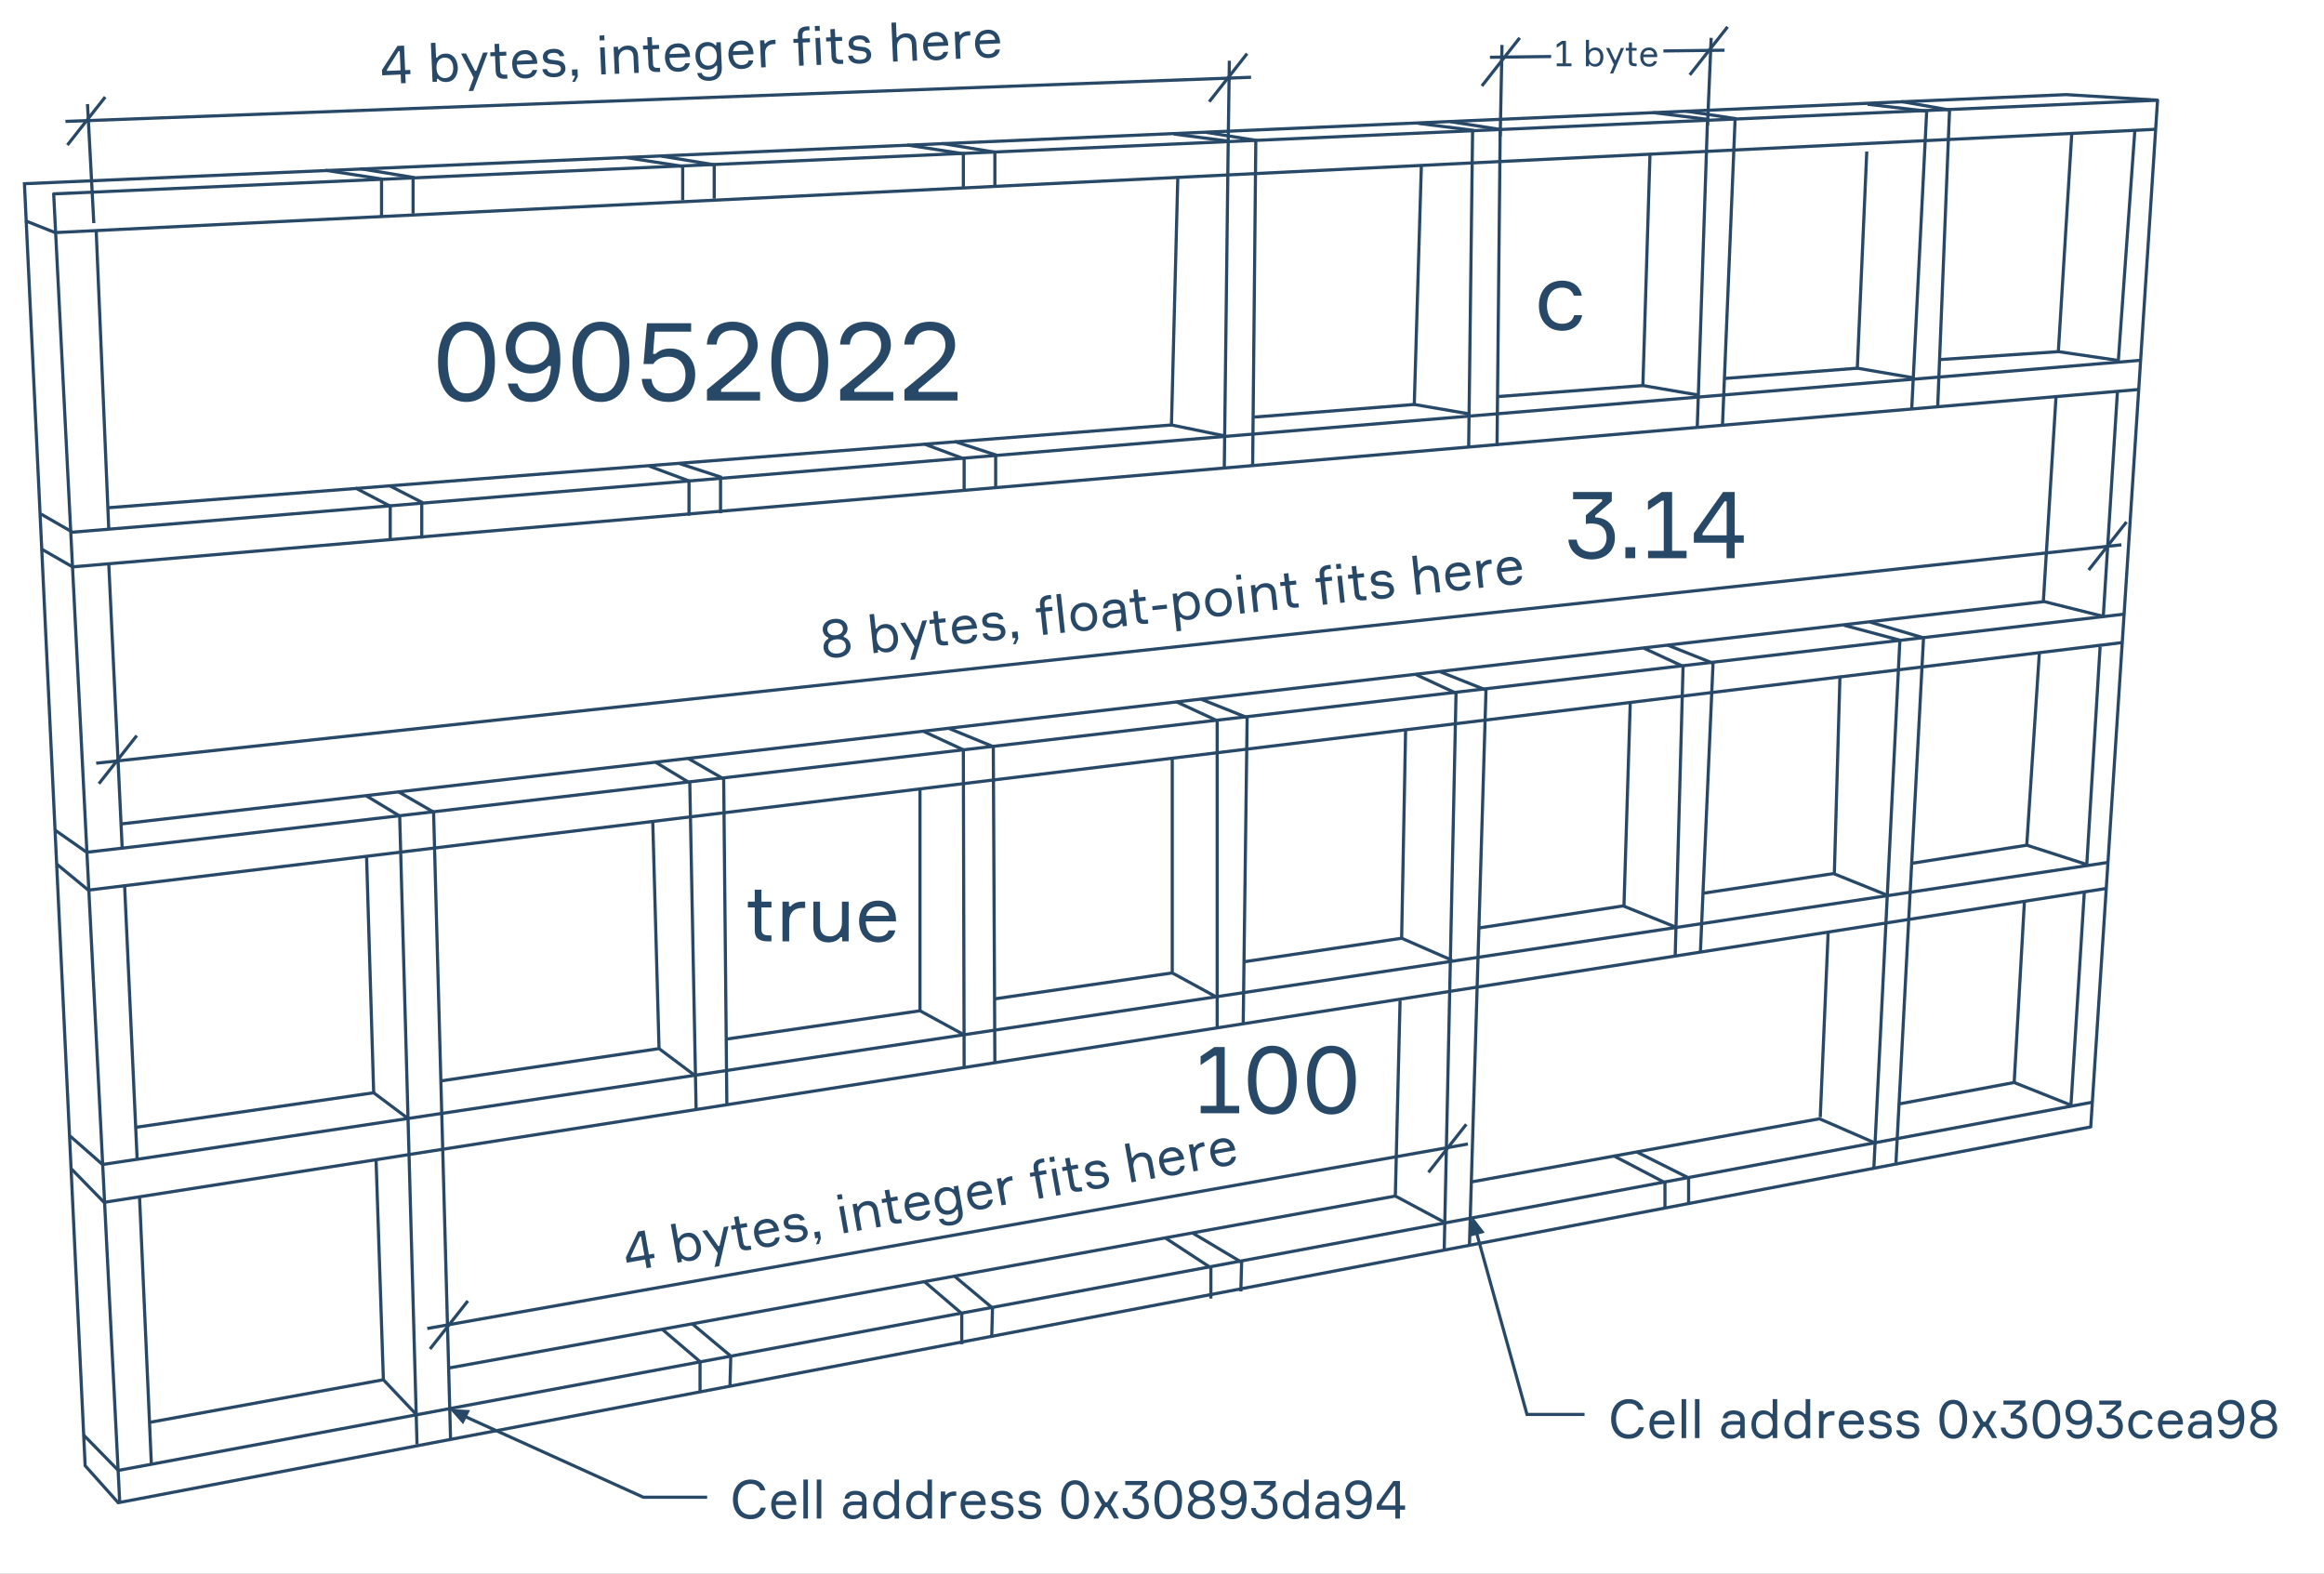 <svg width="1474" height="998" viewBox="0 0 1474 998" fill="none" xmlns="http://www.w3.org/2000/svg">
<rect x="0" y="0" width="1474" height="998" fill="#808080" stroke="none"/>
<g clip-path="url(#clip0_2777_1509)">
<rect width="1474" height="998" fill="white"/>
<path d="M1326.05 714.663L75.941 952.803L34.049 122.954L1368.43 63.549L1326.05 714.663Z" stroke="#274867" stroke-width="2" stroke-linejoin="round"/>
<path d="M75 953L54 929.5L15.5 116.498L1310.5 59.998L1368 63.5" stroke="#274867" stroke-width="2" stroke-linecap="round"/>
<path d="M16.001 139.998L35.001 147.498L1367 81.998" stroke="#274867" stroke-width="2"/>
<path d="M26.001 347.999L46.001 359.499L1356.5 246.999" stroke="#274867" stroke-width="2"/>
<path d="M35.999 547.999L56.002 564.499L1346 407.502" stroke="#274867" stroke-width="2"/>
<path d="M45.5 741.501L66.001 762.499L1335.5 563.5" stroke="#274867" stroke-width="2"/>
<path d="M52.998 910.001L75 932.5L1327 698.998" stroke="#274867" stroke-width="2"/>
<path d="M26.002 325.999L46.002 337.499L1357.5 228.499" stroke="#274867" stroke-width="2"/>
<path d="M34.999 526.499L55.002 540.498L1347 389.499" stroke="#274867" stroke-width="2"/>
<path d="M44.501 720.501L65.004 738.499L1336.5 547.002" stroke="#274867" stroke-width="2"/>
<line x1="60.999" y1="145.958" x2="68.999" y2="335.958" stroke="#274867" stroke-width="2"/>
<path d="M68.998 357.957L77.5 538" stroke="#274867" stroke-width="2"/>
<path d="M78.999 560.957L87.003 735.5" stroke="#274867" stroke-width="2"/>
<path d="M88.5 759L96.001 928.498" stroke="#274867" stroke-width="2"/>
<path d="M232.5 543L237 693" stroke="#274867" stroke-width="2"/>
<path d="M238.5 735L243.156 875" stroke="#274867" stroke-width="2"/>
<path d="M1284 571.5L1277.5 686.5" stroke="#274867" stroke-width="2"/>
<path d="M1159.5 591.5L1154.5 708.5" stroke="#274867" stroke-width="2"/>
<path d="M888 634.5L885 758" stroke="#274867" stroke-width="2"/>
<path d="M414 520.5L418 665" stroke="#274867" stroke-width="2"/>
<path d="M583.5 500.5L583.5 640.5" stroke="#274867" stroke-width="2"/>
<path d="M743.5 481L743.5 616.5" stroke="#274867" stroke-width="2"/>
<path d="M1034 445.5L1030 574.5" stroke="#274867" stroke-width="2"/>
<path d="M1167 428.5L1163.43 554" stroke="#274867" stroke-width="2"/>
<path d="M1293.5 413.5L1285.5 535.5" stroke="#274867" stroke-width="2"/>
<path d="M891.5 463L889 594.5" stroke="#274867" stroke-width="2"/>
<path d="M259.002 709.5L237 693.001L85.5 715.001" stroke="#274867" stroke-width="2"/>
<path d="M263.997 896.999L243.155 875.001L95 902" stroke="#274867" stroke-width="2"/>
<path d="M1313.87 701L1277.5 686.499L1205 700" stroke="#274867" stroke-width="2"/>
<path d="M1188.5 724.5L1154 709.502L933.5 749.5" stroke="#274867" stroke-width="2"/>
<path d="M915.869 774.998L885 758.499L285 867.5" stroke="#274867" stroke-width="2"/>
<path d="M440.002 681.5L418 665.001L279.5 685.5" stroke="#274867" stroke-width="2"/>
<path d="M611.003 656L583.501 641L460.501 659.001" stroke="#274867" stroke-width="2"/>
<path d="M771.003 632L743.501 617L630.5 633.5" stroke="#274867" stroke-width="2"/>
<path d="M1062.99 588L1029.5 574.501L937.997 588.501" stroke="#274867" stroke-width="2"/>
<path d="M1196.42 567.5L1162.93 554.001L1080 566.5" stroke="#274867" stroke-width="2"/>
<path d="M1322.8 547.998L1285.5 536L1212.5 547.5" stroke="#274867" stroke-width="2"/>
<path d="M921.004 609.001L889 595L788.501 610.001" stroke="#274867" stroke-width="2"/>
<path d="M744.5 85.001L779 89.501L776.5 297.001" stroke="#274867" stroke-width="2"/>
<path d="M899.5 78.228L934 82.597L931.5 284.031" stroke="#274867" stroke-width="2"/>
<path d="M1048.5 71.432L1083 75.671L1076.5 270.5" stroke="#274867" stroke-width="2"/>
<path d="M1184.5 66.102L1222 70.5L1212.5 259.522" stroke="#274867" stroke-width="2"/>
<path d="M765.5 84.001L796.499 89L794.499 295" stroke="#274867" stroke-width="2" stroke-linecap="round"/>
<path d="M920.5 77.256L951.499 82.109L949.499 282.087" stroke="#274867" stroke-width="2" stroke-linecap="round"/>
<path d="M1069.5 70.494L1100.5 75.196L1092.5 269.5" stroke="#274867" stroke-width="2" stroke-linecap="round"/>
<path d="M1206.5 64.502L1236.5 69.759L1229 257.501" stroke="#274867" stroke-width="2" stroke-linecap="round"/>
<path d="M1354 83.07L1343.5 229.5" stroke="#274867" stroke-width="2"/>
<path d="M1314 85.069L1305.5 222.998L1343 228.5" stroke="#274867" stroke-width="2"/>
<path d="M1184 96.069L1178 233.5L1213 239.5" stroke="#274867" stroke-width="2"/>
<path d="M1046.5 98.001L1042 244.501L1077 250.501" stroke="#274867" stroke-width="2"/>
<path d="M901.499 105.001L897.002 256.502L932.002 262.502" stroke="#274867" stroke-width="2"/>
<path d="M747 112.999L743 269.501L776.998 276.501" stroke="#274867" stroke-width="2"/>
<path d="M1230.92 228.004L1305.5 223" stroke="#274867" stroke-width="2"/>
<path d="M1094 240L1178 233.5" stroke="#274867" stroke-width="2"/>
<path d="M950 251.5L1042 244.5" stroke="#274867" stroke-width="2"/>
<path d="M795.5 264.5L896.999 256.501" stroke="#274867" stroke-width="2"/>
<path d="M68.5 322L742.998 269.502" stroke="#274867" stroke-width="2"/>
<path d="M77 522.503L1296.5 381.504L1334.5 391" stroke="#274867" stroke-width="2"/>
<path d="M611 119V97.5L575.5 92" stroke="#274867" stroke-width="2"/>
<path d="M433 127V105.5L397.5 100" stroke="#274867" stroke-width="2"/>
<path d="M242 137V113.5L206.5 108" stroke="#274867" stroke-width="2"/>
<path d="M247.5 343V321L225.5 309.5" stroke="#274867" stroke-width="2"/>
<path d="M444 883V863.5L420 843" stroke="#274867" stroke-width="2"/>
<path d="M610 852.5V833L586 812.5" stroke="#274867" stroke-width="2"/>
<path d="M768 823.5V804L739 785" stroke="#274867" stroke-width="2"/>
<path d="M1056 766V750L1023.5 733" stroke="#274867" stroke-width="2"/>
<path d="M437 327V305L411.5 295.5" stroke="#274867" stroke-width="2"/>
<path d="M611.5 311V291L586 281.5" stroke="#274867" stroke-width="2"/>
<path d="M631 118V96.5L597.5 91" stroke="#274867" stroke-width="2"/>
<path d="M453 126V104.5L419.5 99" stroke="#274867" stroke-width="2"/>
<path d="M262 135.5V112.5L228.5 107" stroke="#274867" stroke-width="2"/>
<path d="M267.5 341.5V318.5L247 308" stroke="#274867" stroke-width="2"/>
<path d="M463 878.5L463.5 860L439 839.5" stroke="#274867" stroke-width="2"/>
<path d="M629 848L629.5 829.5L605 809" stroke="#274867" stroke-width="2"/>
<path d="M787 819L787.5 800.5L756.5 782" stroke="#274867" stroke-width="2"/>
<path d="M1071 763V747L1038 730.5" stroke="#274867" stroke-width="2"/>
<path d="M457 325.5V302.5L431 294" stroke="#274867" stroke-width="2"/>
<path d="M631.5 309.5V288.5L605.5 280" stroke="#274867" stroke-width="2"/>
<line x1="1343" y1="248.063" x2="1334" y2="391.063" stroke="#274867" stroke-width="2"/>
<path d="M1332 410.063L1323.5 549" stroke="#274867" stroke-width="2"/>
<path d="M1322 565.498L1313.5 701" stroke="#274867" stroke-width="2"/>
<path d="M1304 252.061L1296 381.5" stroke="#274867" stroke-width="2"/>
<path d="M231.999 504.5L253.5 517.5L264.5 916" stroke="#274867" stroke-width="2"/>
<path d="M415.999 483.5L437.5 496.5L441.5 703" stroke="#274867" stroke-width="2"/>
<path d="M585.999 463.935L611 475.5L611.5 677.001" stroke="#274867" stroke-width="2"/>
<path d="M745.997 445.001L771.999 457.043L771.999 652" stroke="#274867" stroke-width="2"/>
<path d="M1042.5 411.001L1067.49 422.583L1062.5 606" stroke="#274867" stroke-width="2"/>
<path d="M897.493 427.54L923.495 439.582L916 792.5" stroke="#274867" stroke-width="2"/>
<path d="M1169.5 396.503L1205 406.001L1188.5 740.5" stroke="#274867" stroke-width="2"/>
<path d="M252.501 502.001L275 515L285.771 912.602" stroke="#274867" stroke-width="2"/>
<path d="M436.501 481.001L459 494L461 700" stroke="#274867" stroke-width="2"/>
<path d="M601.999 462.004L629.999 473.502L631 674.09" stroke="#274867" stroke-width="2"/>
<path d="M761.999 443.503L790.999 455.07L788.5 649.5" stroke="#274867" stroke-width="2"/>
<path d="M1057.49 409.042L1086.5 420.609L1078.5 603.5" stroke="#274867" stroke-width="2"/>
<path d="M913.495 426.042L942.496 437.609L932 789.5" stroke="#274867" stroke-width="2"/>
<path d="M1186 394.498L1220 404.497L1202.5 737.499" stroke="#274867" stroke-width="2"/>
<path d="M271 842.5L931 725.5" stroke="#274867" stroke-width="2"/>
<path d="M41.5 77L793.5 49" stroke="#274867" stroke-width="2"/>
<path d="M61 484L1345.5 345.5" stroke="#274867" stroke-width="2"/>
<path d="M930.003 712.997L906.003 743.499" stroke="#274867" stroke-width="2"/>
<path d="M1348.74 331.001L1324.74 361.503" stroke="#274867" stroke-width="2"/>
<path d="M296.737 825.001L272.738 855.503" stroke="#274867" stroke-width="2"/>
<path d="M66.737 61.501L42.738 92.003" stroke="#274867" stroke-width="2"/>
<path d="M790.964 34.001L766.964 64.503" stroke="#274867" stroke-width="2"/>
<path d="M963.886 24.001L939.886 54.503" stroke="#274867" stroke-width="2"/>
<path d="M1095.74 17.001L1071.74 47.503" stroke="#274867" stroke-width="2"/>
<path d="M983.81 35.836L945 36.323" stroke="#274867" stroke-width="2"/>
<path d="M1093.81 31.836L1055 32.323" stroke="#274867" stroke-width="2"/>
<path d="M55.5 66L59.501 141.504" stroke="#274867" stroke-width="2"/>
<path d="M779.725 38.502L778.999 89.503" stroke="#274867" stroke-width="2"/>
<path d="M952.649 28.5L951.503 86.5" stroke="#274867" stroke-width="2"/>
<path d="M1085.31 23.998L1083 79.499" stroke="#274867" stroke-width="2"/>
<path d="M86.737 466.501L62.738 497.003" stroke="#274867" stroke-width="2"/>
<path d="M293.76 903.237L298.145 894.25L285.169 893.541L293.76 903.237Z" fill="#274867"/>
<path d="M295.23 898.457L408 949.5L448.5 949.5" stroke="#274867" stroke-width="2"/>
<path d="M932.063 784.291L941.73 781.734L933.785 771.451L932.063 784.291Z" fill="#274867"/>
<path d="M936.641 782.281L968.5 897L1005 897" stroke="#274867" stroke-width="2"/>
<path d="M1039.48 905.098H1042.71C1041.73 909.416 1038.43 912.442 1033.09 912.442C1025.85 912.442 1021.87 907.07 1021.87 899.862C1021.87 892.654 1025.92 887.282 1033.12 887.282C1038.05 887.282 1041.45 889.9 1042.44 894.082H1039.21C1038.29 891.498 1036.49 890.07 1033.12 890.07C1027.48 890.07 1024.96 894.728 1024.96 899.862C1024.96 905.03 1027.45 909.654 1033.09 909.654C1036.49 909.654 1038.7 907.92 1039.48 905.098ZM1062.05 902.412V903.398H1048.99C1049.1 907.478 1050.93 909.926 1054.47 909.926C1056.88 909.926 1058.31 908.906 1058.82 907.274H1061.74C1061.2 910.198 1058.72 912.442 1054.47 912.442C1049.13 912.442 1046.14 908.532 1046.14 903.262C1046.14 897.992 1049.2 894.422 1054.4 894.422C1059.5 894.422 1061.95 898.196 1062.05 902.412ZM1054.33 896.938C1051.24 896.938 1049.54 898.808 1049.16 900.984H1059.06C1058.89 898.808 1057.22 896.938 1054.33 896.938ZM1066.55 887.282H1069.44V912H1066.55V887.282ZM1075.02 887.282H1077.91V912H1075.02V887.282ZM1103.86 912V910.198H1103.11C1102.06 911.524 1100.22 912.442 1097.77 912.442C1093.83 912.442 1091.62 909.79 1091.62 906.866C1091.62 904.112 1093.42 901.188 1098.18 901.188H1103.76V900.508C1103.76 898.434 1102.57 896.938 1099.58 896.938C1097.03 896.938 1095.73 897.924 1095.6 899.42H1092.71C1092.95 896.258 1095.67 894.422 1099.51 894.422C1103.83 894.422 1106.58 896.496 1106.58 900.338V912H1103.86ZM1098.49 909.926C1101.34 909.926 1103.76 907.784 1103.76 905.064V903.5H1098.62C1095.8 903.5 1094.51 904.724 1094.51 906.764C1094.51 908.702 1095.94 909.926 1098.49 909.926ZM1124.32 887.282H1127.21V912H1124.42V910.164H1123.67C1122.72 911.354 1121.05 912.442 1118.33 912.442C1113.61 912.442 1110.82 908.498 1110.82 903.432C1110.82 898.264 1113.61 894.422 1118.33 894.422C1121.05 894.422 1122.62 895.476 1123.57 896.7H1124.32V887.282ZM1118.98 909.926C1122.79 909.926 1124.35 906.798 1124.35 903.432C1124.35 900.066 1122.79 896.938 1118.98 896.938C1115.54 896.938 1113.71 899.624 1113.71 903.432C1113.71 907.24 1115.54 909.926 1118.98 909.926ZM1145.23 887.282H1148.12V912H1145.34V910.164H1144.59C1143.64 911.354 1141.97 912.442 1139.25 912.442C1134.52 912.442 1131.74 908.498 1131.74 903.432C1131.74 898.264 1134.52 894.422 1139.25 894.422C1141.97 894.422 1143.53 895.476 1144.49 896.7H1145.23V887.282ZM1139.9 909.926C1143.7 909.926 1145.27 906.798 1145.27 903.432C1145.27 900.066 1143.7 896.938 1139.9 896.938C1136.46 896.938 1134.63 899.624 1134.63 903.432C1134.63 907.24 1136.46 909.926 1139.9 909.926ZM1163.5 894.864V897.584H1162.07C1158.67 897.584 1156.6 899.658 1156.6 903.432V912H1153.71V894.864H1156.5V896.904H1157.24C1158.09 895.85 1159.73 894.864 1162.21 894.864H1163.5ZM1182.15 902.412V903.398H1169.09C1169.19 907.478 1171.03 909.926 1174.56 909.926C1176.98 909.926 1178.41 908.906 1178.92 907.274H1181.84C1181.3 910.198 1178.81 912.442 1174.56 912.442C1169.23 912.442 1166.23 908.532 1166.23 903.262C1166.23 897.992 1169.29 894.422 1174.5 894.422C1179.6 894.422 1182.04 898.196 1182.15 902.412ZM1174.43 896.938C1171.33 896.938 1169.63 898.808 1169.26 900.984H1179.15C1178.98 898.808 1177.32 896.938 1174.43 896.938ZM1191.41 901.324L1193.04 901.596L1194.98 901.902C1197.97 902.412 1199.87 903.942 1199.87 907.07C1199.87 909.892 1197.46 912.442 1192.83 912.442C1187.97 912.442 1185.59 910.3 1185.22 907.036H1188.14C1188.41 908.974 1190.11 909.926 1192.7 909.926C1195.28 909.926 1196.98 909.008 1196.98 907.138C1196.98 905.642 1196.03 904.826 1193.85 904.452L1190.01 903.806C1187.56 903.364 1185.9 902.072 1185.9 899.488C1185.9 896.632 1188.04 894.422 1192.66 894.422C1196.71 894.422 1199.06 896.326 1199.43 899.318H1196.54C1196.3 897.686 1194.67 896.938 1192.53 896.938C1190.32 896.938 1188.82 897.754 1188.82 899.216C1188.82 900.542 1189.67 901.052 1191.41 901.324ZM1208.87 901.324L1210.5 901.596L1212.44 901.902C1215.43 902.412 1217.34 903.942 1217.34 907.07C1217.34 909.892 1214.92 912.442 1210.3 912.442C1205.44 912.442 1203.06 910.3 1202.68 907.036H1205.61C1205.88 908.974 1207.58 909.926 1210.16 909.926C1212.75 909.926 1214.45 909.008 1214.45 907.138C1214.45 905.642 1213.49 904.826 1211.32 904.452L1207.48 903.806C1205.03 903.364 1203.36 902.072 1203.36 899.488C1203.36 896.632 1205.5 894.422 1210.13 894.422C1214.17 894.422 1216.52 896.326 1216.89 899.318H1214C1213.77 897.686 1212.13 896.938 1209.99 896.938C1207.78 896.938 1206.29 897.754 1206.29 899.216C1206.29 900.542 1207.14 901.052 1208.87 901.324ZM1238.86 887.724C1243.89 887.724 1247.63 891.532 1247.63 900.1C1247.63 908.668 1243.89 912.442 1238.86 912.442C1233.83 912.442 1230.12 908.668 1230.12 900.1C1230.12 891.532 1233.83 887.724 1238.86 887.724ZM1238.86 909.79C1242.84 909.79 1244.64 905.982 1244.64 900.1C1244.64 894.184 1242.84 890.376 1238.86 890.376C1234.91 890.376 1233.11 894.184 1233.11 900.1C1233.11 905.982 1234.91 909.79 1238.86 909.79ZM1263.48 912L1259.23 904.826H1258.01L1253.65 912H1250.49L1255.83 903.228L1251.04 894.864H1254.1L1258.04 901.664H1259.26L1263.28 894.864H1266.3L1261.44 903.126L1266.74 912H1263.48ZM1270.68 888.2H1284.59V891.532L1278.64 896.632V897.346C1282.72 897.448 1285.71 899.998 1285.71 904.588C1285.71 909.518 1282.17 912.442 1277.31 912.442C1272.48 912.442 1269.25 909.382 1268.98 905.336H1271.97C1272.24 908.056 1274.45 909.79 1277.31 909.79C1280.57 909.79 1282.72 907.852 1282.72 904.588C1282.72 901.46 1280.85 899.522 1277.34 899.522C1276.49 899.522 1275.81 899.59 1275.27 899.726V896.564L1281.08 891.532V890.784H1270.68V888.2ZM1297.96 887.724C1302.99 887.724 1306.73 891.532 1306.73 900.1C1306.73 908.668 1302.99 912.442 1297.96 912.442C1292.93 912.442 1289.22 908.668 1289.22 900.1C1289.22 891.532 1292.93 887.724 1297.96 887.724ZM1297.96 909.79C1301.94 909.79 1303.74 905.982 1303.74 900.1C1303.74 894.184 1301.94 890.376 1297.96 890.376C1294.02 890.376 1292.21 894.184 1292.21 900.1C1292.21 905.982 1294.02 909.79 1297.96 909.79ZM1317.68 903.67C1313.33 903.67 1310.06 900.44 1310.06 895.918C1310.06 891.396 1313.09 887.724 1318.16 887.724C1323.22 887.724 1326.89 890.852 1326.89 899.42C1326.89 906.662 1324.07 912.442 1317.85 912.442C1313.8 912.442 1311.25 910.028 1310.71 906.764H1313.67C1314.25 908.77 1315.54 909.79 1317.85 909.79C1321.66 909.79 1323.83 906.56 1324 901.358H1323.26C1322.44 902.344 1320.54 903.67 1317.68 903.67ZM1318.19 890.376C1315.3 890.376 1313.06 892.246 1313.06 895.782C1313.06 899.318 1315.37 901.052 1318.26 901.052C1321.11 901.052 1323.43 899.216 1323.43 895.816C1323.43 892.348 1321.08 890.376 1318.19 890.376ZM1331.44 888.2H1345.35V891.532L1339.4 896.632V897.346C1343.48 897.448 1346.47 899.998 1346.47 904.588C1346.47 909.518 1342.93 912.442 1338.07 912.442C1333.24 912.442 1330.01 909.382 1329.74 905.336H1332.73C1333.01 908.056 1335.22 909.79 1338.07 909.79C1341.34 909.79 1343.48 907.852 1343.48 904.588C1343.48 901.46 1341.61 899.522 1338.11 899.522C1337.26 899.522 1336.58 899.59 1336.03 899.726V896.564L1341.85 891.532V890.784H1331.44V888.2ZM1362.5 906.832H1365.39C1364.74 910.198 1362.16 912.442 1358.18 912.442C1352.84 912.442 1349.85 908.498 1349.85 903.432C1349.85 898.264 1352.84 894.422 1358.18 894.422C1362.26 894.422 1364.71 896.666 1365.28 899.828H1362.39C1361.85 898.094 1360.52 896.938 1358.18 896.938C1354.3 896.938 1352.74 899.964 1352.74 903.364C1352.74 906.798 1354.34 909.926 1358.18 909.926C1360.63 909.926 1362.05 908.736 1362.5 906.832ZM1384.55 902.412V903.398H1371.5C1371.6 907.478 1373.43 909.926 1376.97 909.926C1379.38 909.926 1380.81 908.906 1381.32 907.274H1384.25C1383.7 910.198 1381.22 912.442 1376.97 912.442C1371.63 912.442 1368.64 908.532 1368.64 903.262C1368.64 897.992 1371.7 894.422 1376.9 894.422C1382 894.422 1384.45 898.196 1384.55 902.412ZM1376.83 896.938C1373.74 896.938 1372.04 898.808 1371.67 900.984H1381.56C1381.39 898.808 1379.72 896.938 1376.83 896.938ZM1399.97 912V910.198H1399.22C1398.16 911.524 1396.33 912.442 1393.88 912.442C1389.94 912.442 1387.73 909.79 1387.73 906.866C1387.73 904.112 1389.53 901.188 1394.29 901.188H1399.86V900.508C1399.86 898.434 1398.67 896.938 1395.68 896.938C1393.13 896.938 1391.84 897.924 1391.7 899.42H1388.81C1389.05 896.258 1391.77 894.422 1395.61 894.422C1399.93 894.422 1402.69 896.496 1402.69 900.338V912H1399.97ZM1394.59 909.926C1397.45 909.926 1399.86 907.784 1399.86 905.064V903.5H1394.73C1391.91 903.5 1390.62 904.724 1390.62 906.764C1390.62 908.702 1392.04 909.926 1394.59 909.926ZM1414.27 903.67C1409.92 903.67 1406.65 900.44 1406.65 895.918C1406.65 891.396 1409.68 887.724 1414.74 887.724C1419.81 887.724 1423.48 890.852 1423.48 899.42C1423.48 906.662 1420.66 912.442 1414.44 912.442C1410.39 912.442 1407.84 910.028 1407.3 906.764H1410.26C1410.83 908.77 1412.13 909.79 1414.44 909.79C1418.25 909.79 1420.42 906.56 1420.59 901.358H1419.84C1419.03 902.344 1417.12 903.67 1414.27 903.67ZM1414.78 890.376C1411.89 890.376 1409.64 892.246 1409.64 895.782C1409.64 899.318 1411.96 901.052 1414.85 901.052C1417.7 901.052 1420.01 899.216 1420.01 895.816C1420.01 892.348 1417.67 890.376 1414.78 890.376ZM1440.61 899.08V899.828C1442.17 900.372 1444.32 902.344 1444.32 905.506C1444.32 909.45 1440.95 912.442 1435.71 912.442C1430.48 912.442 1427.11 909.45 1427.11 905.506C1427.11 902.378 1429.22 900.372 1430.82 899.828V899.08C1429.56 898.536 1427.83 896.802 1427.83 894.082C1427.83 890.308 1431.09 887.724 1435.71 887.724C1440.34 887.724 1443.6 890.308 1443.6 894.082C1443.6 896.734 1441.83 898.536 1440.61 899.08ZM1435.71 890.308C1432.99 890.308 1430.75 891.668 1430.75 894.218C1430.75 896.768 1432.99 898.162 1435.71 898.162C1438.43 898.162 1440.68 896.768 1440.68 894.218C1440.68 891.668 1438.43 890.308 1435.71 890.308ZM1435.71 909.79C1439.22 909.79 1441.36 907.988 1441.36 905.234C1441.36 902.412 1439.22 900.746 1435.71 900.746C1432.21 900.746 1430.07 902.412 1430.07 905.234C1430.07 907.988 1432.21 909.79 1435.71 909.79Z" fill="#274867"/>
<path d="M482.482 956.098H485.712C484.726 960.416 481.428 963.442 476.09 963.442C468.848 963.442 464.87 958.07 464.87 950.862C464.87 943.654 468.916 938.282 476.124 938.282C481.054 938.282 484.454 940.9 485.44 945.082H482.21C481.292 942.498 479.49 941.07 476.124 941.07C470.48 941.07 467.964 945.728 467.964 950.862C467.964 956.03 470.446 960.654 476.09 960.654C479.49 960.654 481.7 958.92 482.482 956.098ZM505.05 953.412V954.398H491.994C492.096 958.478 493.932 960.926 497.468 960.926C499.882 960.926 501.31 959.906 501.82 958.274H504.744C504.2 961.198 501.718 963.442 497.468 963.442C492.13 963.442 489.138 959.532 489.138 954.262C489.138 948.992 492.198 945.422 497.4 945.422C502.5 945.422 504.948 949.196 505.05 953.412ZM497.332 947.938C494.238 947.938 492.538 949.808 492.164 951.984H502.058C501.888 949.808 500.222 947.938 497.332 947.938ZM509.55 938.282H512.44V963H509.55V938.282ZM518.017 938.282H520.907V963H518.017V938.282ZM546.86 963V961.198H546.112C545.058 962.524 543.222 963.442 540.774 963.442C536.83 963.442 534.62 960.79 534.62 957.866C534.62 955.112 536.422 952.188 541.182 952.188H546.758V951.508C546.758 949.434 545.568 947.938 542.576 947.938C540.026 947.938 538.734 948.924 538.598 950.42H535.708C535.946 947.258 538.666 945.422 542.508 945.422C546.826 945.422 549.58 947.496 549.58 951.338V963H546.86ZM541.488 960.926C544.344 960.926 546.758 958.784 546.758 956.064V954.5H541.624C538.802 954.5 537.51 955.724 537.51 957.764C537.51 959.702 538.938 960.926 541.488 960.926ZM567.316 938.282H570.206V963H567.418V961.164H566.67C565.718 962.354 564.052 963.442 561.332 963.442C556.606 963.442 553.818 959.498 553.818 954.432C553.818 949.264 556.606 945.422 561.332 945.422C564.052 945.422 565.616 946.476 566.568 947.7H567.316V938.282ZM561.978 960.926C565.786 960.926 567.35 957.798 567.35 954.432C567.35 951.066 565.786 947.938 561.978 947.938C558.544 947.938 556.708 950.624 556.708 954.432C556.708 958.24 558.544 960.926 561.978 960.926ZM588.234 938.282H591.124V963H588.336V961.164H587.588C586.636 962.354 584.97 963.442 582.25 963.442C577.524 963.442 574.736 959.498 574.736 954.432C574.736 949.264 577.524 945.422 582.25 945.422C584.97 945.422 586.534 946.476 587.486 947.7H588.234V938.282ZM582.896 960.926C586.704 960.926 588.268 957.798 588.268 954.432C588.268 951.066 586.704 947.938 582.896 947.938C579.462 947.938 577.626 950.624 577.626 954.432C577.626 958.24 579.462 960.926 582.896 960.926ZM606.5 945.864V948.584H605.072C601.672 948.584 599.598 950.658 599.598 954.432V963H596.708V945.864H599.496V947.904H600.244C601.094 946.85 602.726 945.864 605.208 945.864H606.5ZM625.146 953.412V954.398H612.09C612.192 958.478 614.028 960.926 617.564 960.926C619.978 960.926 621.406 959.906 621.916 958.274H624.84C624.296 961.198 621.814 963.442 617.564 963.442C612.226 963.442 609.234 959.532 609.234 954.262C609.234 948.992 612.294 945.422 617.496 945.422C622.596 945.422 625.044 949.196 625.146 953.412ZM617.428 947.938C614.334 947.938 612.634 949.808 612.26 951.984H622.154C621.984 949.808 620.318 947.938 617.428 947.938ZM634.405 952.324L636.037 952.596L637.975 952.902C640.967 953.412 642.871 954.942 642.871 958.07C642.871 960.892 640.457 963.442 635.833 963.442C630.971 963.442 628.591 961.3 628.217 958.036H631.141C631.413 959.974 633.113 960.926 635.697 960.926C638.281 960.926 639.981 960.008 639.981 958.138C639.981 956.642 639.029 955.826 636.853 955.452L633.011 954.806C630.563 954.364 628.897 953.072 628.897 950.488C628.897 947.632 631.039 945.422 635.663 945.422C639.709 945.422 642.055 947.326 642.429 950.318H639.539C639.301 948.686 637.669 947.938 635.527 947.938C633.317 947.938 631.821 948.754 631.821 950.216C631.821 951.542 632.671 952.052 634.405 952.324ZM651.87 952.324L653.502 952.596L655.44 952.902C658.432 953.412 660.336 954.942 660.336 958.07C660.336 960.892 657.922 963.442 653.298 963.442C648.436 963.442 646.056 961.3 645.682 958.036H648.606C648.878 959.974 650.578 960.926 653.162 960.926C655.746 960.926 657.446 960.008 657.446 958.138C657.446 956.642 656.494 955.826 654.318 955.452L650.476 954.806C648.028 954.364 646.362 953.072 646.362 950.488C646.362 947.632 648.504 945.422 653.128 945.422C657.174 945.422 659.52 947.326 659.894 950.318H657.004C656.766 948.686 655.134 947.938 652.992 947.938C650.782 947.938 649.286 948.754 649.286 950.216C649.286 951.542 650.136 952.052 651.87 952.324ZM681.858 938.724C686.89 938.724 690.63 942.532 690.63 951.1C690.63 959.668 686.89 963.442 681.858 963.442C676.826 963.442 673.12 959.668 673.12 951.1C673.12 942.532 676.826 938.724 681.858 938.724ZM681.858 960.79C685.836 960.79 687.638 956.982 687.638 951.1C687.638 945.184 685.836 941.376 681.858 941.376C677.914 941.376 676.112 945.184 676.112 951.1C676.112 956.982 677.914 960.79 681.858 960.79ZM706.48 963L702.23 955.826H701.006L696.654 963H693.492L698.83 954.228L694.036 945.864H697.096L701.04 952.664H702.264L706.276 945.864H709.302L704.44 954.126L709.744 963H706.48ZM713.68 939.2H727.586V942.532L721.636 947.632V948.346C725.716 948.448 728.708 950.998 728.708 955.588C728.708 960.518 725.172 963.442 720.31 963.442C715.482 963.442 712.252 960.382 711.98 956.336H714.972C715.244 959.056 717.454 960.79 720.31 960.79C723.574 960.79 725.716 958.852 725.716 955.588C725.716 952.46 723.846 950.522 720.344 950.522C719.494 950.522 718.814 950.59 718.27 950.726V947.564L724.084 942.532V941.784H713.68V939.2ZM740.96 938.724C745.992 938.724 749.732 942.532 749.732 951.1C749.732 959.668 745.992 963.442 740.96 963.442C735.928 963.442 732.222 959.668 732.222 951.1C732.222 942.532 735.928 938.724 740.96 938.724ZM740.96 960.79C744.938 960.79 746.74 956.982 746.74 951.1C746.74 945.184 744.938 941.376 740.96 941.376C737.016 941.376 735.214 945.184 735.214 951.1C735.214 956.982 737.016 960.79 740.96 960.79ZM766.868 950.08V950.828C768.432 951.372 770.574 953.344 770.574 956.506C770.574 960.45 767.208 963.442 761.972 963.442C756.736 963.442 753.37 960.45 753.37 956.506C753.37 953.378 755.478 951.372 757.076 950.828V950.08C755.818 949.536 754.084 947.802 754.084 945.082C754.084 941.308 757.348 938.724 761.972 938.724C766.596 938.724 769.86 941.308 769.86 945.082C769.86 947.734 768.092 949.536 766.868 950.08ZM761.972 941.308C759.252 941.308 757.008 942.668 757.008 945.218C757.008 947.768 759.252 949.162 761.972 949.162C764.692 949.162 766.936 947.768 766.936 945.218C766.936 942.668 764.692 941.308 761.972 941.308ZM761.972 960.79C765.474 960.79 767.616 958.988 767.616 956.234C767.616 953.412 765.474 951.746 761.972 951.746C758.47 951.746 756.328 953.412 756.328 956.234C756.328 958.988 758.47 960.79 761.972 960.79ZM781.465 954.67C777.113 954.67 773.849 951.44 773.849 946.918C773.849 942.396 776.875 938.724 781.941 938.724C787.007 938.724 790.679 941.852 790.679 950.42C790.679 957.662 787.857 963.442 781.635 963.442C777.589 963.442 775.039 961.028 774.495 957.764H777.453C778.031 959.77 779.323 960.79 781.635 960.79C785.443 960.79 787.619 957.56 787.789 952.358H787.041C786.225 953.344 784.321 954.67 781.465 954.67ZM781.975 941.376C779.085 941.376 776.841 943.246 776.841 946.782C776.841 950.318 779.153 952.052 782.043 952.052C784.899 952.052 787.211 950.216 787.211 946.816C787.211 943.348 784.865 941.376 781.975 941.376ZM795.227 939.2H809.133V942.532L803.183 947.632V948.346C807.263 948.448 810.255 950.998 810.255 955.588C810.255 960.518 806.719 963.442 801.857 963.442C797.029 963.442 793.799 960.382 793.527 956.336H796.519C796.791 959.056 799.001 960.79 801.857 960.79C805.121 960.79 807.263 958.852 807.263 955.588C807.263 952.46 805.393 950.522 801.891 950.522C801.041 950.522 800.361 950.59 799.817 950.726V947.564L805.631 942.532V941.784H795.227V939.2ZM827.13 938.282H830.02V963H827.232V961.164H826.484C825.532 962.354 823.866 963.442 821.146 963.442C816.42 963.442 813.632 959.498 813.632 954.432C813.632 949.264 816.42 945.422 821.146 945.422C823.866 945.422 825.43 946.476 826.382 947.7H827.13V938.282ZM821.792 960.926C825.6 960.926 827.164 957.798 827.164 954.432C827.164 951.066 825.6 947.938 821.792 947.938C818.358 947.938 816.522 950.624 816.522 954.432C816.522 958.24 818.358 960.926 821.792 960.926ZM846.518 963V961.198H845.77C844.716 962.524 842.88 963.442 840.432 963.442C836.488 963.442 834.278 960.79 834.278 957.866C834.278 955.112 836.08 952.188 840.84 952.188H846.416V951.508C846.416 949.434 845.226 947.938 842.234 947.938C839.684 947.938 838.392 948.924 838.256 950.42H835.366C835.604 947.258 838.324 945.422 842.166 945.422C846.484 945.422 849.238 947.496 849.238 951.338V963H846.518ZM841.146 960.926C844.002 960.926 846.416 958.784 846.416 956.064V954.5H841.282C838.46 954.5 837.168 955.724 837.168 957.764C837.168 959.702 838.596 960.926 841.146 960.926ZM860.82 954.67C856.468 954.67 853.204 951.44 853.204 946.918C853.204 942.396 856.23 938.724 861.296 938.724C866.362 938.724 870.034 941.852 870.034 950.42C870.034 957.662 867.212 963.442 860.99 963.442C856.944 963.442 854.394 961.028 853.85 957.764H856.808C857.386 959.77 858.678 960.79 860.99 960.79C864.798 960.79 866.974 957.56 867.144 952.358H866.396C865.58 953.344 863.676 954.67 860.82 954.67ZM861.33 941.376C858.44 941.376 856.196 943.246 856.196 946.782C856.196 950.318 858.508 952.052 861.398 952.052C864.254 952.052 866.566 950.216 866.566 946.816C866.566 943.348 864.22 941.376 861.33 941.376ZM887.91 954.772H891.174V957.424H887.91V963H884.986V957.424H873.222V954.024L883.728 939.2H887.91V954.772ZM876.35 954.772H885.02V942.566H884.272L876.35 954.024V954.772Z" fill="#274867"/>
<path d="M761.54 706V701.32H771.5V669.52H770.3L761.48 675.46V669.94L770.24 664H776.78V701.32H785.96V706H761.54ZM806.954 663.16C815.834 663.16 822.434 669.88 822.434 685C822.434 700.12 815.834 706.78 806.954 706.78C798.074 706.78 791.534 700.12 791.534 685C791.534 669.88 798.074 663.16 806.954 663.16ZM806.954 702.1C813.974 702.1 817.154 695.38 817.154 685C817.154 674.56 813.974 667.84 806.954 667.84C799.994 667.84 796.814 674.56 796.814 685C796.814 695.38 799.994 702.1 806.954 702.1ZM844.454 663.16C853.334 663.16 859.934 669.88 859.934 685C859.934 700.12 853.334 706.78 844.454 706.78C835.574 706.78 829.034 700.12 829.034 685C829.034 669.88 835.574 663.16 844.454 663.16ZM844.454 702.1C851.474 702.1 854.654 695.38 854.654 685C854.654 674.56 851.474 667.84 844.454 667.84C837.494 667.84 834.314 674.56 834.314 685C834.314 695.38 837.494 702.1 844.454 702.1Z" fill="#274867"/>
<path d="M997.74 312H1022.28V317.88L1011.78 326.88V328.14C1018.98 328.32 1024.26 332.82 1024.26 340.92C1024.26 349.62 1018.02 354.78 1009.44 354.78C1000.92 354.78 995.22 349.38 994.74 342.24H1000.02C1000.5 347.04 1004.4 350.1 1009.44 350.1C1015.2 350.1 1018.98 346.68 1018.98 340.92C1018.98 335.4 1015.68 331.98 1009.5 331.98C1008 331.98 1006.8 332.1 1005.84 332.34V326.76L1016.1 317.88V316.56H997.74V312ZM1037.14 354H1030.9V347.04H1037.14V354ZM1045.29 354V349.32H1055.25V317.52H1054.05L1045.23 323.46V317.94L1053.99 312H1060.53V349.32H1069.71V354H1045.29ZM1100.24 339.48H1106V344.16H1100.24V354H1095.08V344.16H1074.32V338.16L1092.86 312H1100.24V339.48ZM1079.84 339.48H1095.14V317.94H1093.82L1079.84 338.16V339.48Z" fill="#274867"/>
<path d="M998.38 199.88H1003.48C1002.34 205.82 997.78 209.78 990.76 209.78C981.34 209.78 976.06 202.82 976.06 193.88C976.06 184.76 981.34 177.98 990.76 177.98C997.96 177.98 1002.28 181.94 1003.3 187.52H998.2C997.24 184.46 994.9 182.42 990.76 182.42C983.92 182.42 981.16 187.76 981.16 193.76C981.16 199.82 983.98 205.34 990.76 205.34C995.08 205.34 997.6 203.24 998.38 199.88Z" fill="#274867"/>
<path d="M295.84 204.02C306.2 204.02 313.9 211.86 313.9 229.5C313.9 247.14 306.2 254.91 295.84 254.91C285.48 254.91 277.85 247.14 277.85 229.5C277.85 211.86 285.48 204.02 295.84 204.02ZM295.84 249.45C304.03 249.45 307.74 241.61 307.74 229.5C307.74 217.32 304.03 209.48 295.84 209.48C287.72 209.48 284.01 217.32 284.01 229.5C284.01 241.61 287.72 249.45 295.84 249.45ZM336.44 236.85C327.48 236.85 320.76 230.2 320.76 220.89C320.76 211.58 326.99 204.02 337.42 204.02C347.85 204.02 355.41 210.46 355.41 228.1C355.41 243.01 349.6 254.91 336.79 254.91C328.46 254.91 323.21 249.94 322.09 243.22H328.18C329.37 247.35 332.03 249.45 336.79 249.45C344.63 249.45 349.11 242.8 349.46 232.09H347.92C346.24 234.12 342.32 236.85 336.44 236.85ZM337.49 209.48C331.54 209.48 326.92 213.33 326.92 220.61C326.92 227.89 331.68 231.46 337.63 231.46C343.51 231.46 348.27 227.68 348.27 220.68C348.27 213.54 343.44 209.48 337.49 209.48ZM381.084 204.02C391.444 204.02 399.144 211.86 399.144 229.5C399.144 247.14 391.444 254.91 381.084 254.91C370.724 254.91 363.094 247.14 363.094 229.5C363.094 211.86 370.724 204.02 381.084 204.02ZM381.084 249.45C389.274 249.45 392.984 241.61 392.984 229.5C392.984 217.32 389.274 209.48 381.084 209.48C372.964 209.48 369.254 217.32 369.254 229.5C369.254 241.61 372.964 249.45 381.084 249.45ZM425.184 221.03C434.984 221.03 440.934 228.31 440.934 237.41C440.934 248.05 434.074 254.91 424.134 254.91C413.354 254.91 407.614 248.54 407.054 240.28H413.144C413.914 246.37 417.904 249.45 423.854 249.45C430.364 249.45 434.774 244.97 434.774 237.69C434.774 230.97 430.644 226.21 424.064 226.21C419.654 226.21 416.434 227.75 414.334 230.83H408.174L410.344 205H438.344V210.32H415.314L414.194 224.46H415.734C417.974 222.43 420.634 221.03 425.184 221.03ZM454.495 218.51H448.335C448.895 208.71 455.965 204.02 464.645 204.02C473.815 204.02 480.535 209.13 480.535 218.93C480.535 225.58 475.495 231.81 469.685 236.64L457.365 247V248.54H482.075V254H448.405V247.07L455.615 241.19C459.535 238.04 464.155 234.12 466.745 231.74C470.105 228.73 474.375 224.74 474.375 218.93C474.375 212.77 470.455 209.48 464.505 209.48C458.975 209.48 455.125 212.35 454.495 218.51ZM507.207 204.02C517.567 204.02 525.267 211.86 525.267 229.5C525.267 247.14 517.567 254.91 507.207 254.91C496.847 254.91 489.217 247.14 489.217 229.5C489.217 211.86 496.847 204.02 507.207 204.02ZM507.207 249.45C515.397 249.45 519.107 241.61 519.107 229.5C519.107 217.32 515.397 209.48 507.207 209.48C499.087 209.48 495.377 217.32 495.377 229.5C495.377 241.61 499.087 249.45 507.207 249.45ZM538.987 218.51H532.827C533.387 208.71 540.457 204.02 549.137 204.02C558.307 204.02 565.027 209.13 565.027 218.93C565.027 225.58 559.987 231.81 554.177 236.64L541.857 247V248.54H566.567V254H532.897V247.07L540.107 241.19C544.027 238.04 548.647 234.12 551.237 231.74C554.597 228.73 558.867 224.74 558.867 218.93C558.867 212.77 554.947 209.48 548.997 209.48C543.467 209.48 539.617 212.35 538.987 218.51ZM579.729 218.51H573.569C574.129 208.71 581.199 204.02 589.879 204.02C599.049 204.02 605.769 209.13 605.769 218.93C605.769 225.58 600.729 231.81 594.919 236.64L582.599 247V248.54H607.309V254H573.639V247.07L580.849 241.19C584.769 238.04 589.389 234.12 591.979 231.74C595.339 228.73 599.609 224.74 599.609 218.93C599.609 212.77 595.689 209.48 589.739 209.48C584.209 209.48 580.359 212.35 579.729 218.51Z" fill="#274867"/>
<path d="M482.95 571.8H489.3V575.5H482.95V589.35C482.95 591.9 484.05 593.2 487.45 593.2H489.3V597H487.35C481.9 597 478.7 595.3 478.7 589.95V575.5H474.35V571.8H478.7V564.2H482.95V571.8ZM510.689 571.8V575.8H508.589C503.589 575.8 500.539 578.85 500.539 584.4V597H496.289V571.8H500.389V574.8H501.489C502.739 573.25 505.139 571.8 508.789 571.8H510.689ZM515.86 571.8H520.11V586.9C520.11 591.55 522.26 593.85 526.51 593.85C530.96 593.85 534.01 590 534.01 585.45V571.8H538.26V597H534.16V594.3H533.06C531.66 596.25 528.86 597.65 525.46 597.65C519.26 597.65 515.86 593.85 515.86 587.8V571.8ZM568.286 582.9V584.35H549.086C549.236 590.35 551.936 593.95 557.136 593.95C560.686 593.95 562.786 592.45 563.536 590.05H567.836C567.036 594.35 563.386 597.65 557.136 597.65C549.286 597.65 544.886 591.9 544.886 584.15C544.886 576.4 549.386 571.15 557.036 571.15C564.536 571.15 568.136 576.7 568.286 582.9ZM556.936 574.85C552.386 574.85 549.886 577.6 549.336 580.8H563.886C563.636 577.6 561.186 574.85 556.936 574.85Z" fill="#274867"/>
<path d="M411.561 795.619L414.775 795.05L415.237 797.662L412.023 798.23L412.994 803.721L410.115 804.23L409.144 798.74L397.559 800.789L396.967 797.44L404.731 781.013L408.849 780.285L411.561 795.619ZM400.178 797.632L408.715 796.122L406.589 784.103L405.853 784.233L400.048 796.896L400.178 797.632ZM435.466 781.896C440.119 781.073 443.534 784.371 444.434 789.46C445.316 794.448 443.258 798.817 438.604 799.641C435.926 800.114 434.096 799.333 432.951 798.327L432.214 798.457L432.534 800.265L429.789 800.751L425.484 776.411L428.33 775.907L429.97 785.181L430.706 785.051C431.397 783.686 432.787 782.37 435.466 781.896ZM437.53 797.275C440.911 796.677 442.251 793.713 441.588 789.963C440.925 786.213 438.649 783.888 435.268 784.486C431.518 785.149 430.523 788.502 431.109 791.816C431.695 795.131 433.78 797.939 437.53 797.275ZM456.125 802.998L453.245 803.508L455.265 794.622L445.36 780.595L448.407 780.056L455.529 790.259L456.366 790.111L459.087 778.167L462.067 777.64L456.125 802.998ZM469.335 776.354L473.587 775.602L474.025 778.08L469.773 778.832L471.414 788.106C471.716 789.814 472.606 790.554 474.883 790.151L476.122 789.932L476.572 792.477L475.266 792.707C471.616 793.353 469.272 792.594 468.639 789.011L466.927 779.335L464.015 779.85L463.576 777.373L466.489 776.858L465.589 771.769L468.435 771.265L469.335 776.354ZM493.951 779.666L494.123 780.637L481.266 782.911C482.078 786.911 484.312 789.001 487.794 788.385C490.171 787.965 491.399 786.712 491.617 785.016L494.497 784.507C494.47 787.481 492.417 790.123 488.232 790.863C482.976 791.793 479.348 788.464 478.43 783.274C477.513 778.085 479.904 774.036 485.027 773.13C490.049 772.242 493.117 775.532 493.951 779.666ZM485.398 775.62C482.351 776.159 481.003 778.296 481.013 780.504L490.756 778.781C490.21 776.668 488.244 775.116 485.398 775.62ZM502.88 776.982L504.534 776.965L506.496 776.929C509.531 776.91 511.672 778.085 512.217 781.166C512.708 783.944 510.775 786.876 506.222 787.681C501.434 788.528 498.718 786.833 497.781 783.684L500.66 783.175C501.266 785.036 503.106 785.677 505.65 785.227C508.195 784.777 509.709 783.577 509.383 781.736C509.122 780.263 508.043 779.625 505.835 779.636L501.939 779.669C499.452 779.66 497.586 778.678 497.136 776.133C496.639 773.321 498.363 770.772 502.916 769.966C506.9 769.262 509.542 770.728 510.432 773.609L507.586 774.112C507.067 772.547 505.33 772.094 503.221 772.467C501.044 772.852 499.713 773.916 499.968 775.356C500.199 776.662 501.125 777.016 502.88 776.982ZM518.756 785.015L517.082 785.312L516.395 781.428L519.877 780.812L520.677 785.332L519.37 788.878L517.562 789.197L518.869 785.652L518.756 785.015ZM534.453 760.314L531.439 760.847L530.895 757.767L533.908 757.234L534.453 760.314ZM535.128 764.718L538.112 781.592L535.267 782.095L532.282 765.221L535.128 764.718ZM558.7 777.951L555.854 778.454L554.066 768.343C553.515 765.229 551.803 763.944 548.957 764.447C545.944 764.98 544.403 767.98 544.93 770.96L546.546 780.1L543.7 780.604L540.716 763.73L543.461 763.244L543.781 765.052L544.518 764.922C545.224 763.45 546.933 762.181 549.21 761.778C553.362 761.044 556.088 763.186 556.805 767.237L558.7 777.951ZM564.839 759.463L569.091 758.711L569.529 761.188L565.277 761.941L566.918 771.215C567.22 772.922 568.11 773.662 570.387 773.26L571.626 773.041L572.076 775.585L570.77 775.816C567.121 776.461 564.776 775.702 564.143 772.12L562.432 762.444L559.519 762.959L559.081 760.481L561.993 759.966L561.093 754.877L563.939 754.374L564.839 759.463ZM589.455 762.774L589.627 763.745L576.771 766.019C577.582 770.019 579.816 772.11 583.298 771.494C585.675 771.074 586.903 769.82 587.121 768.125L590.001 767.615C589.974 770.589 587.921 773.231 583.736 773.972C578.48 774.901 574.852 771.572 573.935 766.383C573.017 761.193 575.408 757.145 580.531 756.239C585.553 755.351 588.621 758.641 589.455 762.774ZM580.902 758.728C577.855 759.267 576.507 761.405 576.518 763.612L586.26 761.889C585.714 759.776 583.748 758.225 580.902 758.728ZM604.926 752.373L607.671 751.887L610.507 767.925C611.342 772.645 608.935 776.213 604.013 777.084C599.694 777.847 596.562 776.537 595.468 773.278L598.28 772.78C599.138 774.7 601.009 775.129 603.553 774.679C607.035 774.063 608.236 771.675 607.638 768.294L607.401 766.955L606.664 767.085C605.968 768.417 604.55 769.772 602.006 770.222C597.352 771.045 593.855 767.866 592.984 762.944C592.108 757.989 594.302 753.803 598.956 752.98C601.601 752.512 603.398 753.299 604.509 754.311L605.245 754.181L604.926 752.373ZM602.103 767.65C605.719 767.011 606.911 763.796 606.343 760.582C605.769 757.334 603.546 754.723 599.93 755.363C596.615 755.949 595.173 758.725 595.83 762.441C596.476 766.09 598.789 768.236 602.103 767.65ZM629.115 755.76L629.287 756.731L616.43 759.005C617.241 763.005 619.476 765.095 622.958 764.48C625.335 764.059 626.563 762.806 626.781 761.11L629.661 760.601C629.634 763.575 627.581 766.217 623.396 766.957C618.139 767.887 614.512 764.558 613.594 759.368C612.677 754.179 615.068 750.13 620.19 749.224C625.213 748.336 628.28 751.626 629.115 755.76ZM620.562 751.714C617.515 752.253 616.167 754.39 616.177 756.598L625.92 754.875C625.374 752.762 623.408 751.21 620.562 751.714ZM641.874 745.838L642.347 748.517L640.941 748.765C637.593 749.357 635.912 751.761 636.569 755.477L638.061 763.914L635.216 764.418L632.231 747.544L634.977 747.058L635.332 749.067L636.068 748.937C636.722 747.751 638.157 746.495 640.601 746.063L641.874 745.838ZM663.864 744.504L659.277 745.315L661.824 759.712L658.978 760.215L656.432 745.818L653.519 746.334L653.081 743.856L655.993 743.341L655.65 741.399C654.969 737.549 656.816 735.496 660.465 734.85L662.106 734.56L662.544 737.038L660.937 737.322C658.693 737.719 658.206 739.255 658.514 740.996L658.839 742.838L663.426 742.026L663.864 744.504ZM669.079 736.503L666.065 737.036L665.521 733.956L668.534 733.423L669.079 736.503ZM669.754 740.907L672.738 757.781L669.892 758.285L666.908 741.41L669.754 740.907ZM679.274 739.223L683.526 738.471L683.964 740.949L679.712 741.701L681.352 750.975C681.654 752.682 682.545 753.423 684.822 753.02L686.06 752.801L686.51 755.345L685.205 755.576C681.555 756.222 679.211 755.462 678.578 751.88L676.866 742.204L673.954 742.719L673.515 740.242L676.428 739.727L675.528 734.638L678.374 734.134L679.274 739.223ZM694.019 743.176L695.673 743.159L697.635 743.123C700.67 743.104 702.811 744.279 703.356 747.359C703.847 750.138 701.914 753.07 697.361 753.875C692.573 754.722 689.857 753.027 688.92 749.878L691.799 749.369C692.405 751.23 694.244 751.871 696.789 751.421C699.333 750.971 700.848 749.771 700.522 747.93C700.261 746.457 699.182 745.819 696.974 745.83L693.078 745.863C690.591 745.854 688.725 744.872 688.275 742.327C687.778 739.515 689.502 736.965 694.055 736.16C698.039 735.455 700.681 736.922 701.571 739.803L698.725 740.306C698.206 738.741 696.469 738.288 694.36 738.661C692.183 739.046 690.852 740.11 691.107 741.55C691.338 742.856 692.264 743.21 694.019 743.176ZM732.706 747.175L729.86 747.678L728.072 737.567C727.533 734.52 725.809 733.168 722.963 733.671C719.95 734.204 718.409 737.205 718.936 740.184L720.553 749.324L717.707 749.828L713.402 725.488L716.248 724.984L717.888 734.258L718.625 734.128C719.298 732.662 720.973 731.399 723.25 730.997C727.368 730.268 730.095 732.41 730.811 736.461L732.706 747.175ZM750.874 734.225L751.046 735.196L738.189 737.47C739 741.47 741.234 743.56 744.716 742.945C747.093 742.524 748.322 741.271 748.54 739.575L751.419 739.066C751.393 742.04 749.34 744.682 745.155 745.422C739.898 746.352 736.271 743.023 735.353 737.833C734.435 732.644 736.827 728.595 741.949 727.689C746.971 726.801 750.039 730.091 750.874 734.225ZM742.32 730.179C739.274 730.718 737.925 732.855 737.936 735.063L747.679 733.34C747.132 731.227 745.166 729.675 742.32 730.179ZM763.632 724.303L764.106 726.982L762.7 727.23C759.352 727.822 757.671 730.226 758.328 733.942L759.82 742.379L756.974 742.883L753.99 726.009L756.735 725.523L757.091 727.532L757.827 727.402C758.481 726.216 759.916 724.96 762.36 724.528L763.632 724.303ZM783.308 728.488L783.48 729.459L770.623 731.733C771.434 735.733 773.669 737.824 777.15 737.208C779.528 736.788 780.756 735.534 780.974 733.839L783.853 733.329C783.827 736.303 781.774 738.945 777.589 739.686C772.332 740.615 768.705 737.286 767.787 732.097C766.869 726.907 769.261 722.859 774.383 721.953C779.405 721.065 782.473 724.355 783.308 728.488ZM774.755 724.442C771.708 724.981 770.359 727.119 770.37 729.326L780.113 727.603C779.567 725.49 777.6 723.939 774.755 724.442Z" fill="#274867"/>
<path d="M256.957 44.48L260.218 44.336L260.335 46.985L257.074 47.129L257.319 52.7L254.398 52.828L254.153 47.258L242.4 47.776L242.25 44.379L252.093 29.107L256.271 28.923L256.957 44.48ZM245.408 44.988L254.07 44.607L253.532 32.413L252.785 32.446L245.375 44.241L245.408 44.988ZM282.449 33.997C287.171 33.789 290.125 37.505 290.353 42.668C290.576 47.729 287.964 51.792 283.243 52C280.525 52.119 278.813 51.106 277.81 49.959L277.062 49.992L277.143 51.826L274.358 51.949L273.27 27.255L276.157 27.128L276.572 36.536L277.319 36.503C278.182 35.24 279.732 34.117 282.449 33.997ZM282.487 49.514C285.917 49.363 287.633 46.599 287.466 42.795C287.298 38.99 285.345 36.388 281.915 36.539C278.111 36.707 276.686 39.901 276.834 43.263C276.982 46.626 278.682 49.682 282.487 49.514ZM300.174 57.618L297.253 57.746L300.416 49.201L292.429 34L295.52 33.864L301.248 44.91L302.097 44.873L306.356 33.386L309.379 33.253L300.174 57.618ZM316.753 32.928L321.066 32.738L321.177 35.251L316.863 35.441L317.278 44.85C317.354 46.583 318.14 47.433 320.45 47.331L321.707 47.276L321.821 49.857L320.496 49.916C316.794 50.079 314.569 49.02 314.409 45.385L313.976 35.569L311.021 35.699L310.91 33.185L313.865 33.055L313.638 27.892L316.525 27.765L316.753 32.928ZM340.725 39.427L340.768 40.412L327.725 40.987C328.007 45.058 329.949 47.423 333.481 47.267C335.893 47.161 337.275 46.079 337.712 44.426L340.633 44.298C340.219 47.243 337.838 49.594 333.592 49.781C328.259 50.016 325.098 46.242 324.866 40.977C324.634 35.712 327.534 32.011 332.731 31.782C337.826 31.557 340.438 35.219 340.725 39.427ZM332.774 34.298C329.683 34.434 328.067 36.377 327.789 38.568L337.673 38.132C337.407 35.966 335.661 34.171 332.774 34.298ZM349.928 37.932L351.57 38.132L353.52 38.353C356.531 38.73 358.501 40.175 358.638 43.3C358.763 46.119 356.463 48.773 351.844 48.977C346.986 49.191 344.514 47.156 343.997 43.911L346.918 43.782C347.275 45.707 349.016 46.583 351.597 46.469C354.179 46.355 355.836 45.364 355.754 43.495C355.688 42.001 354.701 41.227 352.511 40.95L348.644 40.473C346.179 40.139 344.458 38.922 344.344 36.341C344.218 33.487 346.261 31.185 350.881 30.982C354.923 30.804 357.35 32.602 357.856 35.575L354.968 35.702C354.659 34.082 352.995 33.407 350.855 33.501C348.648 33.599 347.189 34.48 347.253 35.94C347.312 37.265 348.183 37.737 349.928 37.932ZM364.619 47.971L362.92 48.046L362.747 44.106L366.279 43.95L366.481 48.536L364.723 51.881L362.889 51.961L364.647 48.617L364.619 47.971ZM383.408 25.532L380.351 25.667L380.213 22.542L383.27 22.407L383.408 25.532ZM383.502 29.987L384.256 47.106L381.369 47.233L380.615 30.114L383.502 29.987ZM405.143 46.186L402.255 46.313L401.803 36.055C401.664 32.896 400.135 31.398 397.248 31.525C394.191 31.66 392.271 34.433 392.404 37.456L392.813 46.729L389.925 46.856L389.171 29.737L391.956 29.614L392.037 31.448L392.784 31.415C393.677 30.049 395.537 29.014 397.847 28.912C402.059 28.727 404.483 31.206 404.664 35.316L405.143 46.186ZM413.645 28.658L417.959 28.468L418.069 30.982L413.756 31.172L414.17 40.581C414.247 42.313 415.033 43.163 417.342 43.062L418.599 43.006L418.713 45.588L417.388 45.646C413.686 45.809 411.461 44.75 411.301 41.116L410.868 31.299L407.913 31.429L407.802 28.916L410.758 28.786L410.53 23.623L413.417 23.495L413.645 28.658ZM437.617 35.157L437.661 36.142L424.617 36.717C424.899 40.789 426.841 43.154 430.373 42.998C432.785 42.892 434.167 41.81 434.605 40.157L437.526 40.028C437.111 42.973 434.73 45.324 430.484 45.511C425.151 45.746 421.99 41.972 421.758 36.707C421.526 31.442 424.426 27.741 429.623 27.512C434.718 27.287 437.33 30.95 437.617 35.157ZM429.666 30.029C426.575 30.165 424.959 32.108 424.681 34.298L434.565 33.862C434.3 31.696 432.553 29.901 429.666 30.029ZM454.314 26.866L457.099 26.744L457.816 43.014C458.027 47.803 455.174 51.026 450.181 51.246C445.799 51.439 442.865 49.73 442.206 46.356L445.059 46.23C445.659 48.246 447.458 48.916 450.039 48.802C453.572 48.646 455.074 46.436 454.923 43.005L454.863 41.647L454.116 41.679C453.251 42.909 451.669 44.068 449.087 44.181C444.366 44.389 441.314 40.78 441.094 35.787C440.872 30.76 443.595 26.896 448.316 26.688C451 26.57 452.678 27.585 453.648 28.733L454.395 28.701L454.314 26.866ZM449.52 41.644C453.188 41.482 454.79 38.451 454.647 35.19C454.502 31.895 452.639 29.016 448.971 29.178C445.608 29.326 443.815 31.889 443.981 35.66C444.144 39.362 446.157 41.792 449.52 41.644ZM477.854 33.384L477.897 34.369L464.854 34.944C465.135 39.016 467.077 41.38 470.61 41.225C473.021 41.119 474.403 40.037 474.841 38.384L477.762 38.255C477.347 41.2 474.966 43.551 470.721 43.738C465.388 43.973 462.227 40.199 461.995 34.934C461.763 29.669 464.662 25.968 469.859 25.739C474.954 25.514 477.566 29.177 477.854 33.384ZM469.902 28.255C466.811 28.392 465.195 30.335 464.917 32.525L474.802 32.09C474.536 29.923 472.789 28.128 469.902 28.255ZM491.799 25.215L491.919 27.932L490.492 27.995C487.095 28.144 485.115 30.308 485.281 34.078L485.658 42.638L482.771 42.765L482.016 25.646L484.802 25.523L484.892 27.561L485.639 27.528C486.442 26.438 488.029 25.381 490.508 25.271L491.799 25.215ZM513.775 26.765L509.122 26.97L509.766 41.575L506.878 41.703L506.235 27.097L503.28 27.227L503.169 24.713L506.124 24.583L506.037 22.613C505.865 18.707 507.964 16.913 511.667 16.75L513.331 16.676L513.442 19.19L511.811 19.262C509.536 19.362 508.851 20.822 508.929 22.588L509.011 24.456L513.665 24.251L513.775 26.765ZM519.99 19.514L516.933 19.649L516.796 16.524L519.853 16.389L519.99 19.514ZM520.085 23.968L520.839 41.087L517.952 41.215L517.197 24.095L520.085 23.968ZM529.743 23.543L534.057 23.352L534.168 25.866L529.854 26.056L530.268 35.465C530.345 37.197 531.131 38.047 533.441 37.946L534.698 37.89L534.811 40.472L533.487 40.53C529.784 40.693 527.559 39.634 527.399 36L526.967 26.183L524.012 26.314L523.901 23.8L526.856 23.67L526.628 18.507L529.516 18.38L529.743 23.543ZM543.845 29.387L545.487 29.587L547.437 29.808C550.448 30.186 552.418 31.63 552.556 34.755C552.68 37.574 550.38 40.228 545.761 40.432C540.904 40.646 538.432 38.611 537.914 35.366L540.836 35.238C541.193 37.162 542.933 38.038 545.514 37.924C548.096 37.81 549.754 36.819 549.671 34.95C549.606 33.456 548.619 32.682 546.428 32.405L542.562 31.928C540.096 31.595 538.375 30.377 538.261 27.796C538.136 24.942 540.178 22.64 544.798 22.437C548.84 22.259 551.267 24.058 551.773 27.03L548.886 27.157C548.576 25.537 546.913 24.862 544.773 24.956C542.565 25.054 541.106 25.935 541.171 27.395C541.229 28.72 542.101 29.192 543.845 29.387ZM581.678 38.407L578.791 38.534L578.339 28.276C578.203 25.185 576.671 23.619 573.783 23.746C570.726 23.881 568.806 26.654 568.94 29.677L569.348 38.95L566.461 39.077L565.373 14.383L568.26 14.256L568.675 23.665L569.422 23.632C570.281 22.267 572.107 21.233 574.417 21.132C578.595 20.948 581.018 23.427 581.199 27.537L581.678 38.407ZM601.382 27.941L601.426 28.926L588.382 29.501C588.664 33.572 590.606 35.937 594.138 35.782C596.55 35.675 597.932 34.593 598.369 32.941L601.291 32.812C600.876 35.757 598.495 38.108 594.249 38.295C588.916 38.53 585.755 34.756 585.523 29.491C585.291 24.226 588.191 20.525 593.388 20.296C598.483 20.071 601.095 23.734 601.382 27.941ZM593.431 22.812C590.34 22.948 588.724 24.891 588.446 27.082L598.33 26.646C598.065 24.48 596.318 22.685 593.431 22.812ZM615.328 19.771L615.447 22.489L614.021 22.552C610.624 22.701 608.643 24.864 608.809 28.635L609.187 37.194L606.299 37.322L605.545 20.202L608.33 20.08L608.42 22.118L609.167 22.085C609.97 20.994 611.557 19.937 614.037 19.828L615.328 19.771ZM634.288 26.491L634.331 27.476L621.288 28.051C621.569 32.123 623.511 34.487 627.044 34.332C629.456 34.225 630.837 33.143 631.275 31.491L634.196 31.362C633.781 34.307 631.401 36.658 627.155 36.845C621.822 37.08 618.661 33.306 618.429 28.041C618.197 22.776 621.097 19.075 626.294 18.846C631.389 18.621 634 22.284 634.288 26.491ZM626.336 21.362C623.245 21.498 621.629 23.441 621.351 25.632L631.236 25.196C630.97 23.03 629.224 21.235 626.336 21.362Z" fill="#274867"/>
<path d="M535.088 403.266L535.168 404.01C536.781 404.384 539.122 406.115 539.46 409.259C539.883 413.18 536.856 416.515 531.65 417.075C526.444 417.636 522.777 415.021 522.355 411.1C522.021 407.99 523.902 405.77 525.432 405.058L525.352 404.314C524.043 403.908 522.134 402.369 521.843 399.665C521.439 395.913 524.408 392.994 529.005 392.499C533.602 392.005 537.124 394.224 537.528 397.977C537.812 400.614 536.247 402.594 535.088 403.266ZM529.282 395.069C526.577 395.36 524.492 396.952 524.764 399.487C525.037 402.023 527.418 403.169 530.122 402.877C532.826 402.586 534.908 400.96 534.635 398.425C534.363 395.89 531.986 394.778 529.282 395.069ZM531.366 414.439C534.848 414.064 536.785 412.043 536.49 409.305C536.188 406.499 533.88 405.072 530.398 405.447C526.917 405.821 524.965 407.707 525.267 410.513C525.562 413.251 527.884 414.813 531.366 414.439ZM561.081 395.784C565.78 395.278 568.963 398.8 569.516 403.938C570.058 408.975 567.708 413.195 563.009 413.7C560.305 413.991 558.532 413.088 557.458 412.007L556.714 412.087L556.911 413.912L554.139 414.211L551.494 389.634L554.367 389.325L555.375 398.689L556.119 398.609C556.9 397.294 558.376 396.075 561.081 395.784ZM562.097 411.268C565.512 410.901 567.05 408.033 566.642 404.247C566.235 400.461 564.122 397.987 560.708 398.355C556.922 398.762 555.701 402.039 556.061 405.386C556.422 408.733 558.311 411.675 562.097 411.268ZM580.262 418.238L577.354 418.551L579.971 409.823L571.041 395.156L574.117 394.825L580.531 405.488L581.376 405.397L584.901 393.665L587.909 393.341L580.262 418.238ZM595.248 392.551L599.541 392.089L599.81 394.591L595.517 395.053L596.525 404.417C596.71 406.141 597.549 406.94 599.847 406.692L601.098 406.557L601.375 409.127L600.056 409.269C596.372 409.665 594.084 408.749 593.695 405.131L592.644 395.362L589.703 395.678L589.433 393.177L592.374 392.86L591.821 387.722L594.695 387.413L595.248 392.551ZM619.583 397.524L619.688 398.504L606.707 399.901C607.245 403.947 609.333 406.184 612.848 405.806C615.249 405.547 616.559 404.381 616.892 402.703L619.799 402.39C619.571 405.356 617.343 407.853 613.118 408.307C607.81 408.879 604.417 405.311 603.853 400.071C603.289 394.832 605.95 390.955 611.122 390.398C616.193 389.852 619.03 393.343 619.583 397.524ZM611.323 392.907C608.247 393.238 606.757 395.279 606.618 397.483L616.455 396.424C616.053 394.279 614.197 392.598 611.323 392.907ZM628.673 395.451L630.324 395.547L632.284 395.644C635.313 395.831 637.37 397.148 637.705 400.258C638.007 403.064 635.88 405.858 631.282 406.352C626.448 406.873 623.853 404.998 623.131 401.792L626.039 401.479C626.517 403.377 628.309 404.142 630.878 403.865C633.447 403.589 635.039 402.494 634.839 400.635C634.679 399.147 633.645 398.438 631.441 398.299L627.552 398.068C625.071 397.89 623.276 396.784 623 394.215C622.694 391.375 624.587 388.949 629.185 388.454C633.208 388.021 635.744 389.663 636.436 392.598L633.563 392.907C633.151 391.31 631.449 390.741 629.319 390.97C627.122 391.207 625.722 392.178 625.878 393.632C626.02 394.95 626.92 395.366 628.673 395.451ZM643.968 404.542L642.278 404.724L641.856 400.803L645.372 400.425L645.863 404.988L644.319 408.437L642.494 408.634L644.037 405.185L643.968 404.542ZM667.593 387.295L662.962 387.794L664.526 402.33L661.653 402.639L660.088 388.103L657.147 388.42L656.878 385.918L659.819 385.601L659.608 383.641C659.189 379.753 661.171 377.83 664.856 377.434L666.512 377.255L666.781 379.757L665.159 379.932C662.894 380.175 662.303 381.675 662.492 383.433L662.692 385.292L667.324 384.794L667.593 387.295ZM669.96 376.884L672.834 376.575L675.479 401.151L672.605 401.46L669.96 376.884ZM686.493 382.286C691.801 381.715 695.299 385.305 695.841 390.342C696.383 395.379 693.729 399.631 688.422 400.203C683.08 400.777 679.616 397.184 679.074 392.147C678.532 387.11 681.152 382.861 686.493 382.286ZM688.152 397.701C691.905 397.297 693.328 393.998 692.968 390.651C692.607 387.305 690.515 384.384 686.762 384.788C682.976 385.195 681.587 388.491 681.947 391.837C682.307 395.184 684.366 398.109 688.152 397.701ZM712.094 397.21L711.901 395.419L711.157 395.499C710.251 396.93 708.524 398.039 706.09 398.301C702.168 398.723 699.687 396.323 699.374 393.416C699.08 390.677 700.559 387.577 705.291 387.068L710.835 386.471L710.762 385.795C710.54 383.733 709.197 382.373 706.222 382.693C703.687 382.966 702.508 384.085 702.533 385.587L699.659 385.896C699.558 382.727 702.066 380.61 705.886 380.199C710.179 379.737 713.139 381.504 713.55 385.324L714.798 396.919L712.094 397.21ZM706.53 395.723C709.37 395.417 711.541 393.029 711.25 390.325L711.083 388.77L705.978 389.319C703.172 389.621 702.019 390.977 702.237 393.005C702.444 394.932 703.995 395.996 706.53 395.723ZM722.181 378.89L726.474 378.428L726.743 380.929L722.45 381.391L723.458 390.755C723.643 392.479 724.482 393.278 726.78 393.031L728.031 392.896L728.308 395.465L726.989 395.607C723.305 396.004 721.017 395.087 720.628 391.47L719.577 381.7L716.636 382.017L716.366 379.515L719.307 379.199L718.754 374.061L721.628 373.751L722.181 378.89ZM740.273 385.97L731.045 386.963L730.772 384.428L740 383.435L740.273 385.97ZM752.147 377.75C748.361 378.158 747.141 381.435 747.501 384.782C747.861 388.129 749.751 391.071 753.537 390.664C756.951 390.296 758.489 387.429 758.082 383.643C757.674 379.857 755.561 377.383 752.147 377.75ZM743.744 376.569L746.516 376.27L746.713 378.096L747.456 378.016C748.276 376.731 749.816 375.471 752.52 375.18C757.219 374.674 760.413 378.297 760.955 383.334C761.508 388.472 759.147 392.591 754.448 393.096C751.744 393.387 750.042 392.51 748.999 391.392L748.255 391.472L749.179 400.058L746.306 400.367L743.744 376.569ZM771.83 373.101C777.138 372.53 780.636 376.12 781.178 381.157C781.72 386.194 779.066 390.447 773.759 391.018C768.418 391.593 764.953 387.999 764.411 382.962C763.869 377.925 766.489 373.676 771.83 373.101ZM773.49 388.516C777.242 388.113 778.665 384.813 778.305 381.467C777.945 378.12 775.852 375.199 772.1 375.603C768.314 376.01 766.924 379.306 767.284 382.653C767.645 385.999 769.703 388.924 773.49 388.516ZM787.312 367.4L784.269 367.727L783.934 364.617L786.977 364.29L787.312 367.4ZM787.687 371.839L789.521 388.877L786.647 389.186L784.813 372.149L787.687 371.839ZM810.307 386.64L807.434 386.949L806.335 376.74C805.997 373.596 804.376 372.198 801.502 372.507C798.46 372.834 796.719 375.723 797.043 378.732L798.036 387.96L795.163 388.27L793.329 371.232L796.101 370.934L796.297 372.759L797.041 372.679C797.846 371.259 799.637 370.109 801.936 369.861C806.128 369.41 808.703 371.732 809.143 375.822L810.307 386.64ZM817.686 368.611L821.979 368.149L822.248 370.65L817.955 371.112L818.963 380.476C819.148 382.2 819.987 382.999 822.286 382.752L823.536 382.617L823.813 385.186L822.494 385.328C818.81 385.725 816.522 384.808 816.133 381.191L815.082 371.421L812.141 371.738L811.871 369.236L814.812 368.92L814.259 363.782L817.133 363.472L817.686 368.611ZM844.969 368.205L840.338 368.703L841.902 383.239L839.029 383.549L837.464 369.013L834.523 369.329L834.254 366.827L837.195 366.511L836.984 364.55C836.566 360.663 838.547 358.74 842.232 358.343L843.888 358.165L844.157 360.666L842.535 360.841C840.27 361.085 839.679 362.585 839.868 364.342L840.068 366.202L844.7 365.703L844.969 368.205ZM850.713 360.576L847.671 360.904L847.336 357.794L850.379 357.466L850.713 360.576ZM851.089 365.016L852.922 382.053L850.049 382.362L848.215 365.325L851.089 365.016ZM860.701 363.981L864.994 363.519L865.264 366.021L860.97 366.483L861.978 375.847C862.164 377.571 863.002 378.369 865.301 378.122L866.552 377.987L866.828 380.557L865.51 380.698C861.825 381.095 859.538 380.179 859.148 376.561L858.097 366.792L855.156 367.108L854.887 364.607L857.828 364.29L857.275 359.152L860.148 358.843L860.701 363.981ZM875.144 368.924L876.796 369.02L878.755 369.117C881.785 369.303 883.841 370.621 884.176 373.731C884.478 376.537 882.351 379.33 877.753 379.825C872.919 380.346 870.324 378.471 869.603 375.265L872.51 374.952C872.988 376.85 874.78 377.615 877.349 377.338C879.918 377.062 881.51 375.967 881.31 374.108C881.15 372.62 880.116 371.911 877.912 371.772L874.023 371.541C871.542 371.363 869.747 370.257 869.471 367.688C869.165 364.848 871.059 362.422 875.656 361.927C879.679 361.494 882.215 363.136 882.907 366.071L880.034 366.38C879.622 364.783 877.92 364.214 875.79 364.443C873.593 364.68 872.193 365.651 872.349 367.105C872.491 368.423 873.391 368.839 875.144 368.924ZM913.471 375.536L910.598 375.846L909.499 365.637C909.168 362.56 907.54 361.094 904.666 361.404C901.624 361.731 899.883 364.62 900.207 367.629L901.2 376.857L898.327 377.166L895.682 352.59L898.555 352.281L899.563 361.645L900.307 361.565C901.077 360.148 902.835 359.002 905.134 358.754C909.292 358.307 911.867 360.629 912.307 364.719L913.471 375.536ZM932.475 363.848L932.581 364.828L919.6 366.225C920.138 370.271 922.225 372.508 925.741 372.13C928.141 371.872 929.451 370.705 929.784 369.028L932.691 368.715C932.463 371.68 930.236 374.177 926.01 374.632C920.703 375.203 917.309 371.635 916.745 366.396C916.181 361.156 918.842 357.279 924.014 356.722C929.085 356.177 931.923 359.667 932.475 363.848ZM924.216 359.231C921.139 359.562 919.649 361.603 919.51 363.807L929.347 362.748C928.946 360.603 927.089 358.922 924.216 359.231ZM945.877 354.814L946.168 357.518L944.748 357.671C941.368 358.035 939.527 360.319 939.931 364.071L940.848 372.59L937.975 372.899L936.141 355.862L938.913 355.563L939.131 357.592L939.875 357.512C940.607 356.373 942.124 355.218 944.592 354.952L945.877 354.814ZM965.223 360.323L965.329 361.304L952.348 362.701C952.886 366.746 954.973 368.984 958.489 368.605C960.889 368.347 962.2 367.18 962.532 365.503L965.44 365.19C965.212 368.155 962.984 370.652 958.758 371.107C953.451 371.678 950.058 368.111 949.494 362.871C948.93 357.631 951.59 353.754 956.762 353.198C961.833 352.652 964.671 356.142 965.223 360.323ZM956.964 355.706C953.888 356.038 952.398 358.079 952.259 360.282L962.096 359.224C961.694 357.078 959.837 355.397 956.964 355.706Z" fill="#274867"/>
<path d="M987.357 42V40.206H991.175V28.016H990.715L987.334 30.293V28.177L990.692 25.9H993.199V40.206H996.718V42H987.357ZM1011.88 30.109C1015.08 30.109 1016.96 32.708 1016.96 36.204C1016.96 39.631 1015.08 42.299 1011.88 42.299C1010.04 42.299 1008.91 41.563 1008.27 40.758H1007.76V42H1005.88V25.279H1007.83V31.65H1008.34C1008.96 30.822 1010.04 30.109 1011.88 30.109ZM1011.44 40.597C1013.77 40.597 1015.01 38.78 1015.01 36.204C1015.01 33.628 1013.77 31.811 1011.44 31.811C1008.87 31.811 1007.81 33.927 1007.81 36.204C1007.81 38.481 1008.87 40.597 1011.44 40.597ZM1023.16 46.6H1021.18L1023.57 40.919L1018.62 30.408H1020.72L1024.26 38.044H1024.83L1028.05 30.408H1030.1L1023.16 46.6ZM1035.09 30.408H1038.02V32.11H1035.09V38.481C1035.09 39.654 1035.6 40.252 1037.16 40.252H1038.02V42H1037.12C1034.61 42 1033.14 41.218 1033.14 38.757V32.11H1031.14V30.408H1033.14V26.912H1035.09V30.408ZM1051.1 35.514V36.181H1042.27C1042.34 38.941 1043.58 40.597 1045.97 40.597C1047.61 40.597 1048.57 39.907 1048.92 38.803H1050.9C1050.53 40.781 1048.85 42.299 1045.97 42.299C1042.36 42.299 1040.34 39.654 1040.34 36.089C1040.34 32.524 1042.41 30.109 1045.93 30.109C1049.38 30.109 1051.03 32.662 1051.1 35.514ZM1045.88 31.811C1043.79 31.811 1042.64 33.076 1042.39 34.548H1049.08C1048.96 33.076 1047.84 31.811 1045.88 31.811Z" fill="#274867"/>
</g>
<defs>
<clipPath id="clip0_2777_1509">
<rect width="1474" height="998" fill="white"/>
</clipPath>
</defs>
</svg>
